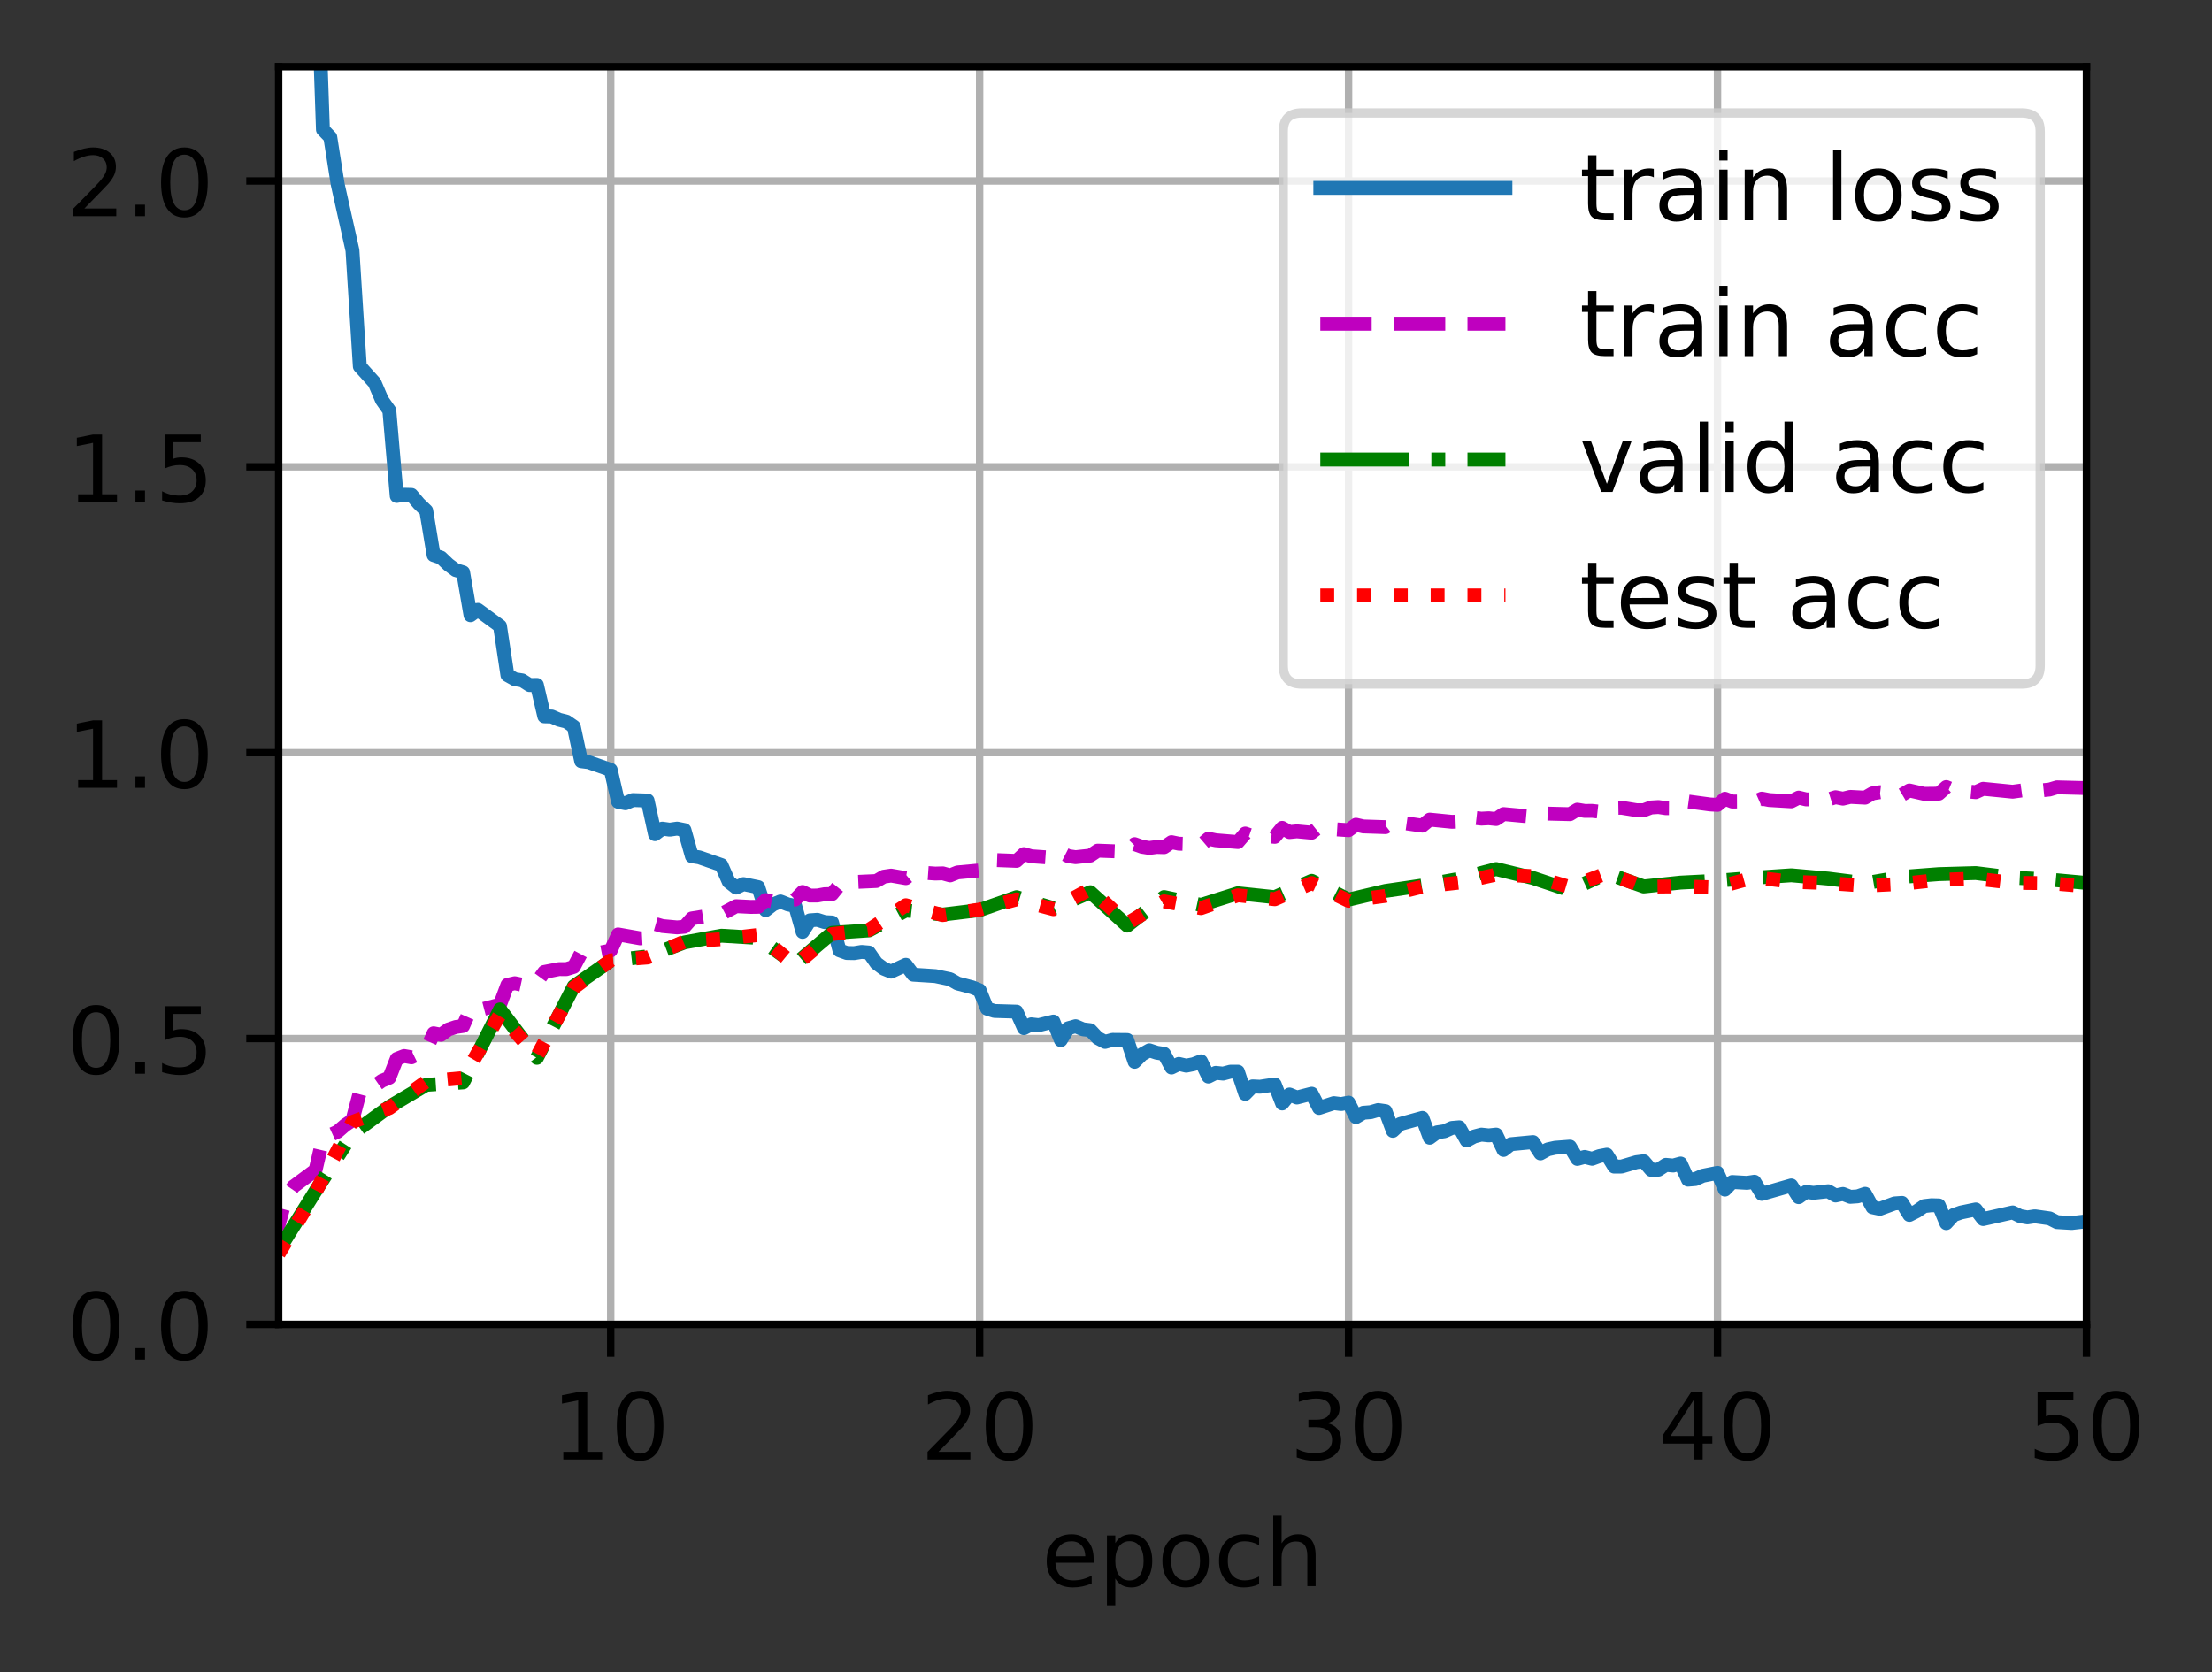 <?xml version="1.0" encoding="utf-8" standalone="no"?>
<!DOCTYPE svg PUBLIC "-//W3C//DTD SVG 1.1//EN"
  "http://www.w3.org/Graphics/SVG/1.1/DTD/svg11.dtd">
<!-- Created with matplotlib (https://matplotlib.org/) -->
<svg height="180.656pt" version="1.1" viewBox="0 0 238.966 180.656" width="238.966pt" xmlns="http://www.w3.org/2000/svg" xmlns:xlink="http://www.w3.org/1999/xlink">
 <rect x="0" y="0" width="238.966" height="180.656" fill="#333333" stroke="none"/>
 <defs>
  <style type="text/css">*{stroke-linecap:butt;stroke-linejoin:round;}</style>
 </defs>
 <g id="figure_1">
  <g id="patch_1">
   <path d="M 0 180.656 
L 238.966 180.656 
L 238.966 0 
L 0 0 
z
" style="fill:none;"/>
  </g>
  <g id="axes_1">
   <g id="patch_2">
    <path d="M 30.103 143.1 
L 225.403 143.1 
L 225.403 7.2 
L 30.103 7.2 
z
" style="fill:#ffffff;"/>
   </g>
   <g id="matplotlib.axis_1">
    <g id="xtick_1">
     <g id="line2d_1">
      <path clip-path="url(#p01f0f1416d)" d="M 65.975 143.1 
L 65.975 7.2 
" style="fill:none;stroke:#b0b0b0;stroke-linecap:square;stroke-width:0.8;"/>
     </g>
     <g id="line2d_2">
      <defs>
       <path d="M 0 0 
L 0 3.5 
" id="m0f9d99fdb0" style="stroke:#000000;stroke-width:0.8;"/>
      </defs>
      <g>
       <use style="stroke:#000000;stroke-width:0.8;" x="65.975" xlink:href="#m0f9d99fdb0" y="143.1"/>
      </g>
     </g>
     <g id="text_1">
      <!-- 10 -->
      <g transform="translate(59.612 157.698)scale(0.1 -0.1)">
       <defs>
        <path d="M 12.406 8.297 
L 28.516 8.297 
L 28.516 63.922 
L 10.984 60.406 
L 10.984 69.391 
L 28.422 72.906 
L 38.281 72.906 
L 38.281 8.297 
L 54.391 8.297 
L 54.391 0 
L 12.406 0 
z
" id="DejaVuSans-49"/>
        <path d="M 31.781 66.406 
Q 24.172 66.406 20.328 58.906 
Q 16.5 51.422 16.5 36.375 
Q 16.5 21.391 20.328 13.891 
Q 24.172 6.391 31.781 6.391 
Q 39.453 6.391 43.281 13.891 
Q 47.125 21.391 47.125 36.375 
Q 47.125 51.422 43.281 58.906 
Q 39.453 66.406 31.781 66.406 
z
M 31.781 74.219 
Q 44.047 74.219 50.516 64.516 
Q 56.984 54.828 56.984 36.375 
Q 56.984 17.969 50.516 8.266 
Q 44.047 -1.422 31.781 -1.422 
Q 19.531 -1.422 13.062 8.266 
Q 6.594 17.969 6.594 36.375 
Q 6.594 54.828 13.062 64.516 
Q 19.531 74.219 31.781 74.219 
z
" id="DejaVuSans-48"/>
       </defs>
       <use xlink:href="#DejaVuSans-49"/>
       <use x="63.623" xlink:href="#DejaVuSans-48"/>
      </g>
     </g>
    </g>
    <g id="xtick_2">
     <g id="line2d_3">
      <path clip-path="url(#p01f0f1416d)" d="M 105.832 143.1 
L 105.832 7.2 
" style="fill:none;stroke:#b0b0b0;stroke-linecap:square;stroke-width:0.8;"/>
     </g>
     <g id="line2d_4">
      <g>
       <use style="stroke:#000000;stroke-width:0.8;" x="105.832" xlink:href="#m0f9d99fdb0" y="143.1"/>
      </g>
     </g>
     <g id="text_2">
      <!-- 20 -->
      <g transform="translate(99.469 157.698)scale(0.1 -0.1)">
       <defs>
        <path d="M 19.188 8.297 
L 53.609 8.297 
L 53.609 0 
L 7.328 0 
L 7.328 8.297 
Q 12.938 14.109 22.625 23.891 
Q 32.328 33.688 34.812 36.531 
Q 39.547 41.844 41.422 45.531 
Q 43.312 49.219 43.312 52.781 
Q 43.312 58.594 39.234 62.25 
Q 35.156 65.922 28.609 65.922 
Q 23.969 65.922 18.812 64.312 
Q 13.672 62.703 7.812 59.422 
L 7.812 69.391 
Q 13.766 71.781 18.938 73 
Q 24.125 74.219 28.422 74.219 
Q 39.75 74.219 46.484 68.547 
Q 53.219 62.891 53.219 53.422 
Q 53.219 48.922 51.531 44.891 
Q 49.859 40.875 45.406 35.406 
Q 44.188 33.984 37.641 27.219 
Q 31.109 20.453 19.188 8.297 
z
" id="DejaVuSans-50"/>
       </defs>
       <use xlink:href="#DejaVuSans-50"/>
       <use x="63.623" xlink:href="#DejaVuSans-48"/>
      </g>
     </g>
    </g>
    <g id="xtick_3">
     <g id="line2d_5">
      <path clip-path="url(#p01f0f1416d)" d="M 145.689 143.1 
L 145.689 7.2 
" style="fill:none;stroke:#b0b0b0;stroke-linecap:square;stroke-width:0.8;"/>
     </g>
     <g id="line2d_6">
      <g>
       <use style="stroke:#000000;stroke-width:0.8;" x="145.689" xlink:href="#m0f9d99fdb0" y="143.1"/>
      </g>
     </g>
     <g id="text_3">
      <!-- 30 -->
      <g transform="translate(139.326 157.698)scale(0.1 -0.1)">
       <defs>
        <path d="M 40.578 39.312 
Q 47.656 37.797 51.625 33 
Q 55.609 28.219 55.609 21.188 
Q 55.609 10.406 48.188 4.484 
Q 40.766 -1.422 27.094 -1.422 
Q 22.516 -1.422 17.656 -0.516 
Q 12.797 0.391 7.625 2.203 
L 7.625 11.719 
Q 11.719 9.328 16.594 8.109 
Q 21.484 6.891 26.812 6.891 
Q 36.078 6.891 40.938 10.547 
Q 45.797 14.203 45.797 21.188 
Q 45.797 27.641 41.281 31.266 
Q 36.766 34.906 28.719 34.906 
L 20.219 34.906 
L 20.219 43.016 
L 29.109 43.016 
Q 36.375 43.016 40.234 45.922 
Q 44.094 48.828 44.094 54.297 
Q 44.094 59.906 40.109 62.906 
Q 36.141 65.922 28.719 65.922 
Q 24.656 65.922 20.016 65.031 
Q 15.375 64.156 9.812 62.312 
L 9.812 71.094 
Q 15.438 72.656 20.344 73.438 
Q 25.25 74.219 29.594 74.219 
Q 40.828 74.219 47.359 69.109 
Q 53.906 64.016 53.906 55.328 
Q 53.906 49.266 50.438 45.094 
Q 46.969 40.922 40.578 39.312 
z
" id="DejaVuSans-51"/>
       </defs>
       <use xlink:href="#DejaVuSans-51"/>
       <use x="63.623" xlink:href="#DejaVuSans-48"/>
      </g>
     </g>
    </g>
    <g id="xtick_4">
     <g id="line2d_7">
      <path clip-path="url(#p01f0f1416d)" d="M 185.546 143.1 
L 185.546 7.2 
" style="fill:none;stroke:#b0b0b0;stroke-linecap:square;stroke-width:0.8;"/>
     </g>
     <g id="line2d_8">
      <g>
       <use style="stroke:#000000;stroke-width:0.8;" x="185.546" xlink:href="#m0f9d99fdb0" y="143.1"/>
      </g>
     </g>
     <g id="text_4">
      <!-- 40 -->
      <g transform="translate(179.183 157.698)scale(0.1 -0.1)">
       <defs>
        <path d="M 37.797 64.312 
L 12.891 25.391 
L 37.797 25.391 
z
M 35.203 72.906 
L 47.609 72.906 
L 47.609 25.391 
L 58.016 25.391 
L 58.016 17.188 
L 47.609 17.188 
L 47.609 0 
L 37.797 0 
L 37.797 17.188 
L 4.891 17.188 
L 4.891 26.703 
z
" id="DejaVuSans-52"/>
       </defs>
       <use xlink:href="#DejaVuSans-52"/>
       <use x="63.623" xlink:href="#DejaVuSans-48"/>
      </g>
     </g>
    </g>
    <g id="xtick_5">
     <g id="line2d_9">
      <path clip-path="url(#p01f0f1416d)" d="M 225.403 143.1 
L 225.403 7.2 
" style="fill:none;stroke:#b0b0b0;stroke-linecap:square;stroke-width:0.8;"/>
     </g>
     <g id="line2d_10">
      <g>
       <use style="stroke:#000000;stroke-width:0.8;" x="225.403" xlink:href="#m0f9d99fdb0" y="143.1"/>
      </g>
     </g>
     <g id="text_5">
      <!-- 50 -->
      <g transform="translate(219.041 157.698)scale(0.1 -0.1)">
       <defs>
        <path d="M 10.797 72.906 
L 49.516 72.906 
L 49.516 64.594 
L 19.828 64.594 
L 19.828 46.734 
Q 21.969 47.469 24.109 47.828 
Q 26.266 48.188 28.422 48.188 
Q 40.625 48.188 47.75 41.5 
Q 54.891 34.812 54.891 23.391 
Q 54.891 11.625 47.562 5.094 
Q 40.234 -1.422 26.906 -1.422 
Q 22.312 -1.422 17.547 -0.641 
Q 12.797 0.141 7.719 1.703 
L 7.719 11.625 
Q 12.109 9.234 16.797 8.062 
Q 21.484 6.891 26.703 6.891 
Q 35.156 6.891 40.078 11.328 
Q 45.016 15.766 45.016 23.391 
Q 45.016 31 40.078 35.438 
Q 35.156 39.891 26.703 39.891 
Q 22.75 39.891 18.812 39.016 
Q 14.891 38.141 10.797 36.281 
z
" id="DejaVuSans-53"/>
       </defs>
       <use xlink:href="#DejaVuSans-53"/>
       <use x="63.623" xlink:href="#DejaVuSans-48"/>
      </g>
     </g>
    </g>
    <g id="text_6">
     <!-- epoch -->
     <g transform="translate(112.525 171.377)scale(0.1 -0.1)">
      <defs>
       <path d="M 56.203 29.594 
L 56.203 25.203 
L 14.891 25.203 
Q 15.484 15.922 20.484 11.062 
Q 25.484 6.203 34.422 6.203 
Q 39.594 6.203 44.453 7.469 
Q 49.312 8.734 54.109 11.281 
L 54.109 2.781 
Q 49.266 0.734 44.188 -0.344 
Q 39.109 -1.422 33.891 -1.422 
Q 20.797 -1.422 13.156 6.188 
Q 5.516 13.812 5.516 26.812 
Q 5.516 40.234 12.766 48.109 
Q 20.016 56 32.328 56 
Q 43.359 56 49.781 48.891 
Q 56.203 41.797 56.203 29.594 
z
M 47.219 32.234 
Q 47.125 39.594 43.094 43.984 
Q 39.062 48.391 32.422 48.391 
Q 24.906 48.391 20.391 44.141 
Q 15.875 39.891 15.188 32.172 
z
" id="DejaVuSans-101"/>
       <path d="M 18.109 8.203 
L 18.109 -20.797 
L 9.078 -20.797 
L 9.078 54.688 
L 18.109 54.688 
L 18.109 46.391 
Q 20.953 51.266 25.266 53.625 
Q 29.594 56 35.594 56 
Q 45.562 56 51.781 48.094 
Q 58.016 40.188 58.016 27.297 
Q 58.016 14.406 51.781 6.484 
Q 45.562 -1.422 35.594 -1.422 
Q 29.594 -1.422 25.266 0.953 
Q 20.953 3.328 18.109 8.203 
z
M 48.688 27.297 
Q 48.688 37.203 44.609 42.844 
Q 40.531 48.484 33.406 48.484 
Q 26.266 48.484 22.188 42.844 
Q 18.109 37.203 18.109 27.297 
Q 18.109 17.391 22.188 11.75 
Q 26.266 6.109 33.406 6.109 
Q 40.531 6.109 44.609 11.75 
Q 48.688 17.391 48.688 27.297 
z
" id="DejaVuSans-112"/>
       <path d="M 30.609 48.391 
Q 23.391 48.391 19.188 42.75 
Q 14.984 37.109 14.984 27.297 
Q 14.984 17.484 19.156 11.844 
Q 23.344 6.203 30.609 6.203 
Q 37.797 6.203 41.984 11.859 
Q 46.188 17.531 46.188 27.297 
Q 46.188 37.016 41.984 42.703 
Q 37.797 48.391 30.609 48.391 
z
M 30.609 56 
Q 42.328 56 49.016 48.375 
Q 55.719 40.766 55.719 27.297 
Q 55.719 13.875 49.016 6.219 
Q 42.328 -1.422 30.609 -1.422 
Q 18.844 -1.422 12.172 6.219 
Q 5.516 13.875 5.516 27.297 
Q 5.516 40.766 12.172 48.375 
Q 18.844 56 30.609 56 
z
" id="DejaVuSans-111"/>
       <path d="M 48.781 52.594 
L 48.781 44.188 
Q 44.969 46.297 41.141 47.344 
Q 37.312 48.391 33.406 48.391 
Q 24.656 48.391 19.812 42.844 
Q 14.984 37.312 14.984 27.297 
Q 14.984 17.281 19.812 11.734 
Q 24.656 6.203 33.406 6.203 
Q 37.312 6.203 41.141 7.25 
Q 44.969 8.297 48.781 10.406 
L 48.781 2.094 
Q 45.016 0.344 40.984 -0.531 
Q 36.969 -1.422 32.422 -1.422 
Q 20.062 -1.422 12.781 6.344 
Q 5.516 14.109 5.516 27.297 
Q 5.516 40.672 12.859 48.328 
Q 20.219 56 33.016 56 
Q 37.156 56 41.109 55.141 
Q 45.062 54.297 48.781 52.594 
z
" id="DejaVuSans-99"/>
       <path d="M 54.891 33.016 
L 54.891 0 
L 45.906 0 
L 45.906 32.719 
Q 45.906 40.484 42.875 44.328 
Q 39.844 48.188 33.797 48.188 
Q 26.516 48.188 22.312 43.547 
Q 18.109 38.922 18.109 30.906 
L 18.109 0 
L 9.078 0 
L 9.078 75.984 
L 18.109 75.984 
L 18.109 46.188 
Q 21.344 51.125 25.703 53.562 
Q 30.078 56 35.797 56 
Q 45.219 56 50.047 50.172 
Q 54.891 44.344 54.891 33.016 
z
" id="DejaVuSans-104"/>
      </defs>
      <use xlink:href="#DejaVuSans-101"/>
      <use x="61.523" xlink:href="#DejaVuSans-112"/>
      <use x="125" xlink:href="#DejaVuSans-111"/>
      <use x="186.182" xlink:href="#DejaVuSans-99"/>
      <use x="241.162" xlink:href="#DejaVuSans-104"/>
     </g>
    </g>
   </g>
   <g id="matplotlib.axis_2">
    <g id="ytick_1">
     <g id="line2d_11">
      <path clip-path="url(#p01f0f1416d)" d="M 30.103 143.1 
L 225.403 143.1 
" style="fill:none;stroke:#b0b0b0;stroke-linecap:square;stroke-width:0.8;"/>
     </g>
     <g id="line2d_12">
      <defs>
       <path d="M 0 0 
L -3.5 0 
" id="me3746f614b" style="stroke:#000000;stroke-width:0.8;"/>
      </defs>
      <g>
       <use style="stroke:#000000;stroke-width:0.8;" x="30.103" xlink:href="#me3746f614b" y="143.1"/>
      </g>
     </g>
     <g id="text_7">
      <!-- 0.0 -->
      <g transform="translate(7.2 146.899)scale(0.1 -0.1)">
       <defs>
        <path d="M 10.688 12.406 
L 21 12.406 
L 21 0 
L 10.688 0 
z
" id="DejaVuSans-46"/>
       </defs>
       <use xlink:href="#DejaVuSans-48"/>
       <use x="63.623" xlink:href="#DejaVuSans-46"/>
       <use x="95.41" xlink:href="#DejaVuSans-48"/>
      </g>
     </g>
    </g>
    <g id="ytick_2">
     <g id="line2d_13">
      <path clip-path="url(#p01f0f1416d)" d="M 30.103 112.214 
L 225.403 112.214 
" style="fill:none;stroke:#b0b0b0;stroke-linecap:square;stroke-width:0.8;"/>
     </g>
     <g id="line2d_14">
      <g>
       <use style="stroke:#000000;stroke-width:0.8;" x="30.103" xlink:href="#me3746f614b" y="112.214"/>
      </g>
     </g>
     <g id="text_8">
      <!-- 0.5 -->
      <g transform="translate(7.2 116.013)scale(0.1 -0.1)">
       <use xlink:href="#DejaVuSans-48"/>
       <use x="63.623" xlink:href="#DejaVuSans-46"/>
       <use x="95.41" xlink:href="#DejaVuSans-53"/>
      </g>
     </g>
    </g>
    <g id="ytick_3">
     <g id="line2d_15">
      <path clip-path="url(#p01f0f1416d)" d="M 30.103 81.327 
L 225.403 81.327 
" style="fill:none;stroke:#b0b0b0;stroke-linecap:square;stroke-width:0.8;"/>
     </g>
     <g id="line2d_16">
      <g>
       <use style="stroke:#000000;stroke-width:0.8;" x="30.103" xlink:href="#me3746f614b" y="81.327"/>
      </g>
     </g>
     <g id="text_9">
      <!-- 1.0 -->
      <g transform="translate(7.2 85.126)scale(0.1 -0.1)">
       <use xlink:href="#DejaVuSans-49"/>
       <use x="63.623" xlink:href="#DejaVuSans-46"/>
       <use x="95.41" xlink:href="#DejaVuSans-48"/>
      </g>
     </g>
    </g>
    <g id="ytick_4">
     <g id="line2d_17">
      <path clip-path="url(#p01f0f1416d)" d="M 30.103 50.441 
L 225.403 50.441 
" style="fill:none;stroke:#b0b0b0;stroke-linecap:square;stroke-width:0.8;"/>
     </g>
     <g id="line2d_18">
      <g>
       <use style="stroke:#000000;stroke-width:0.8;" x="30.103" xlink:href="#me3746f614b" y="50.441"/>
      </g>
     </g>
     <g id="text_10">
      <!-- 1.5 -->
      <g transform="translate(7.2 54.24)scale(0.1 -0.1)">
       <use xlink:href="#DejaVuSans-49"/>
       <use x="63.623" xlink:href="#DejaVuSans-46"/>
       <use x="95.41" xlink:href="#DejaVuSans-53"/>
      </g>
     </g>
    </g>
    <g id="ytick_5">
     <g id="line2d_19">
      <path clip-path="url(#p01f0f1416d)" d="M 30.103 19.555 
L 225.403 19.555 
" style="fill:none;stroke:#b0b0b0;stroke-linecap:square;stroke-width:0.8;"/>
     </g>
     <g id="line2d_20">
      <g>
       <use style="stroke:#000000;stroke-width:0.8;" x="30.103" xlink:href="#me3746f614b" y="19.555"/>
      </g>
     </g>
     <g id="text_11">
      <!-- 2.0 -->
      <g transform="translate(7.2 23.354)scale(0.1 -0.1)">
       <use xlink:href="#DejaVuSans-50"/>
       <use x="63.623" xlink:href="#DejaVuSans-46"/>
       <use x="95.41" xlink:href="#DejaVuSans-48"/>
      </g>
     </g>
    </g>
   </g>
   <g id="line2d_21">
    <path clip-path="url(#p01f0f1416d)" d="M 34.366 -1 
L 34.886 14.003 
L 35.683 14.831 
L 36.48 19.904 
L 38.075 27.051 
L 38.872 39.588 
L 40.466 41.357 
L 41.263 43.227 
L 42.06 44.357 
L 42.857 53.588 
L 43.655 53.453 
L 44.452 53.473 
L 45.249 54.416 
L 46.046 55.184 
L 46.843 59.981 
L 47.64 60.247 
L 48.437 61.007 
L 49.235 61.601 
L 50.032 61.843 
L 50.829 66.476 
L 51.626 65.894 
L 54.017 67.652 
L 54.815 72.942 
L 55.612 73.389 
L 56.409 73.515 
L 57.206 74.02 
L 58.003 74.005 
L 58.8 77.403 
L 59.597 77.422 
L 60.395 77.768 
L 61.192 77.97 
L 61.989 78.521 
L 62.786 82.251 
L 63.583 82.352 
L 65.975 83.184 
L 66.772 86.636 
L 67.569 86.791 
L 68.366 86.447 
L 69.96 86.499 
L 70.757 90.131 
L 71.555 89.533 
L 72.352 89.646 
L 73.149 89.53 
L 73.946 89.689 
L 74.743 92.508 
L 75.54 92.632 
L 77.932 93.464 
L 78.729 95.274 
L 79.526 95.898 
L 80.323 95.525 
L 81.917 95.856 
L 82.715 98.338 
L 83.512 97.725 
L 84.309 97.399 
L 85.106 97.716 
L 85.903 97.882 
L 86.7 100.69 
L 87.497 99.439 
L 88.295 99.381 
L 89.092 99.632 
L 89.889 99.675 
L 90.686 102.683 
L 91.483 102.97 
L 92.28 102.985 
L 93.077 102.852 
L 93.875 102.92 
L 94.672 104.065 
L 95.469 104.659 
L 96.266 104.982 
L 97.86 104.244 
L 98.657 105.313 
L 100.252 105.413 
L 101.049 105.466 
L 102.643 105.8 
L 103.44 106.261 
L 105.035 106.676 
L 105.832 106.999 
L 106.629 108.983 
L 107.426 109.233 
L 109.817 109.304 
L 110.615 111.09 
L 111.412 110.676 
L 112.209 110.766 
L 113.803 110.378 
L 114.6 112.385 
L 115.397 111.104 
L 116.195 110.878 
L 116.992 111.215 
L 117.789 111.311 
L 118.586 112.156 
L 119.383 112.577 
L 120.18 112.352 
L 121.775 112.367 
L 122.572 114.726 
L 123.369 113.929 
L 124.166 113.483 
L 124.963 113.746 
L 125.76 113.866 
L 126.557 115.344 
L 127.355 114.954 
L 128.152 115.142 
L 128.949 114.982 
L 129.746 114.675 
L 130.543 116.32 
L 131.34 115.92 
L 132.137 116.002 
L 132.935 115.789 
L 133.732 115.79 
L 134.529 118.192 
L 135.326 117.38 
L 136.123 117.419 
L 137.717 117.176 
L 138.515 119.228 
L 139.312 118.257 
L 140.109 118.585 
L 141.703 118.173 
L 142.5 119.713 
L 144.095 119.192 
L 144.892 119.291 
L 145.689 119.136 
L 146.486 120.699 
L 147.283 120.231 
L 148.08 120.168 
L 148.877 119.939 
L 149.675 120.052 
L 150.472 122.188 
L 151.269 121.446 
L 153.66 120.786 
L 154.457 122.931 
L 155.255 122.349 
L 156.052 122.229 
L 156.849 121.871 
L 157.646 121.802 
L 158.443 123.229 
L 159.24 122.803 
L 160.037 122.593 
L 160.835 122.678 
L 161.632 122.591 
L 162.429 124.251 
L 163.226 123.628 
L 165.617 123.402 
L 166.415 124.625 
L 167.212 124.187 
L 168.009 124.012 
L 169.603 123.89 
L 170.4 125.221 
L 171.197 125.004 
L 171.995 125.206 
L 172.792 124.914 
L 173.589 124.762 
L 174.386 126.051 
L 175.183 126.045 
L 176.777 125.572 
L 177.575 125.469 
L 178.372 126.4 
L 179.169 126.38 
L 179.966 125.861 
L 180.763 125.936 
L 181.56 125.717 
L 182.357 127.462 
L 183.155 127.395 
L 183.952 127.04 
L 185.546 126.724 
L 186.343 128.537 
L 187.14 127.714 
L 188.735 127.805 
L 189.532 127.684 
L 190.329 128.999 
L 193.517 128.084 
L 194.315 129.352 
L 195.112 128.787 
L 195.909 128.886 
L 197.503 128.71 
L 198.3 129.173 
L 199.097 129.003 
L 199.895 129.317 
L 200.692 129.263 
L 201.489 128.987 
L 202.286 130.444 
L 203.083 130.612 
L 204.677 130.028 
L 205.475 129.97 
L 206.272 131.27 
L 207.069 130.868 
L 207.866 130.318 
L 208.663 130.225 
L 209.46 130.247 
L 210.257 132.159 
L 211.055 131.285 
L 211.852 131.006 
L 213.446 130.676 
L 214.243 131.719 
L 217.432 131 
L 218.229 131.397 
L 219.026 131.539 
L 219.823 131.42 
L 221.417 131.644 
L 222.215 132.05 
L 223.809 132.145 
L 225.403 131.962 
L 225.403 131.962 
" style="fill:none;stroke:#1f77b4;stroke-linecap:square;stroke-width:1.5;"/>
   </g>
   <g id="line2d_22">
    <path clip-path="url(#p01f0f1416d)" d="M 26.915 133.786 
L 27.712 133.431 
L 28.509 132.437 
L 29.306 132.553 
L 30.103 132.35 
L 30.9 129.36 
L 31.697 128.205 
L 34.089 126.432 
L 34.886 123.003 
L 36.48 122.272 
L 37.277 121.58 
L 38.075 121.034 
L 38.872 118.026 
L 40.466 117.325 
L 41.263 116.771 
L 42.06 116.443 
L 42.857 114.413 
L 43.655 114.099 
L 44.452 114.241 
L 46.046 113.464 
L 46.843 111.648 
L 47.64 111.807 
L 48.437 111.235 
L 49.235 110.966 
L 50.032 110.85 
L 50.829 109.042 
L 51.626 109.173 
L 54.017 108.549 
L 54.815 106.416 
L 55.612 106.233 
L 56.409 106.404 
L 57.206 106.166 
L 58.003 106.115 
L 58.8 105.016 
L 60.395 104.71 
L 61.192 104.711 
L 61.989 104.466 
L 62.786 102.962 
L 63.583 103.172 
L 65.975 102.705 
L 66.772 100.962 
L 69.163 101.386 
L 69.96 101.344 
L 70.757 99.825 
L 71.555 100.056 
L 73.149 100.204 
L 73.946 100.131 
L 74.743 99.232 
L 76.337 98.974 
L 77.932 98.762 
L 79.526 97.911 
L 81.12 97.991 
L 81.917 97.978 
L 82.715 97.253 
L 83.512 97.412 
L 84.309 97.384 
L 85.106 97.224 
L 85.903 97.195 
L 86.7 96.377 
L 87.497 96.764 
L 88.295 96.759 
L 89.092 96.615 
L 89.889 96.601 
L 90.686 95.619 
L 91.483 95.336 
L 94.672 95.192 
L 95.469 94.723 
L 96.266 94.606 
L 97.86 94.883 
L 98.657 94.22 
L 101.049 94.387 
L 101.846 94.363 
L 102.643 94.585 
L 103.44 94.264 
L 105.832 94.046 
L 106.629 93.247 
L 107.426 92.923 
L 109.817 93.016 
L 110.615 92.282 
L 111.412 92.517 
L 113.803 92.685 
L 114.6 92.089 
L 115.397 92.496 
L 116.195 92.616 
L 117.789 92.444 
L 118.586 91.91 
L 121.775 92.03 
L 122.572 91.207 
L 123.369 91.493 
L 124.166 91.62 
L 124.963 91.515 
L 125.76 91.538 
L 126.557 90.993 
L 127.355 91.159 
L 128.949 91.205 
L 129.746 91.303 
L 130.543 90.621 
L 131.34 90.786 
L 133.732 90.983 
L 134.529 90.062 
L 135.326 90.342 
L 136.123 90.274 
L 137.717 90.421 
L 138.515 89.449 
L 139.312 89.907 
L 140.109 89.826 
L 141.703 89.975 
L 142.5 89.338 
L 143.297 89.545 
L 145.689 89.7 
L 146.486 89.111 
L 147.283 89.294 
L 149.675 89.373 
L 150.472 88.759 
L 153.66 89.21 
L 154.457 88.559 
L 156.849 88.797 
L 157.646 88.769 
L 158.443 88.277 
L 160.037 88.456 
L 160.835 88.413 
L 161.632 88.497 
L 162.429 87.96 
L 165.617 88.255 
L 166.415 87.891 
L 169.603 87.972 
L 170.4 87.484 
L 171.197 87.618 
L 171.995 87.613 
L 173.589 87.79 
L 174.386 87.291 
L 175.183 87.277 
L 176.777 87.539 
L 177.575 87.547 
L 178.372 87.249 
L 179.169 87.201 
L 179.966 87.323 
L 181.56 87.331 
L 182.357 86.601 
L 184.749 86.924 
L 185.546 86.967 
L 186.343 86.305 
L 187.14 86.608 
L 188.735 86.601 
L 189.532 86.639 
L 190.329 86.291 
L 191.126 86.446 
L 193.517 86.588 
L 194.315 86.181 
L 195.112 86.374 
L 197.503 86.388 
L 198.3 86.139 
L 199.097 86.295 
L 199.895 86.103 
L 201.489 86.188 
L 202.286 85.726 
L 203.083 85.598 
L 205.475 85.88 
L 206.272 85.409 
L 207.866 85.774 
L 209.46 85.756 
L 210.257 85.043 
L 211.055 85.374 
L 213.446 85.595 
L 214.243 85.229 
L 217.432 85.547 
L 219.026 85.326 
L 220.62 85.39 
L 221.417 85.309 
L 222.215 85.071 
L 225.403 85.154 
L 225.403 85.154 
" style="fill:none;stroke:#bf00bf;stroke-dasharray:5.55,2.4;stroke-dashoffset:0;stroke-width:1.5;"/>
   </g>
   <g id="line2d_23">
    <path clip-path="url(#p01f0f1416d)" d="M 30.103 135.074 
L 34.089 128.686 
L 38.075 122.488 
L 42.06 119.58 
L 46.046 117.217 
L 50.032 116.951 
L 54.017 109.064 
L 58.003 114.296 
L 61.989 106.562 
L 65.975 103.794 
L 69.96 103.336 
L 73.946 101.825 
L 77.932 101.101 
L 81.917 101.342 
L 85.903 104.175 
L 89.889 100.796 
L 93.875 100.53 
L 97.86 98.371 
L 101.846 98.815 
L 105.832 98.333 
L 109.817 96.936 
L 113.803 98.129 
L 117.789 96.402 
L 121.775 100.009 
L 125.76 96.923 
L 129.746 97.774 
L 133.732 96.516 
L 137.717 96.936 
L 141.703 95.17 
L 145.689 97.202 
L 149.675 96.262 
L 153.66 95.678 
L 157.646 94.954 
L 161.632 93.9 
L 165.617 94.865 
L 169.603 96.199 
L 173.589 94.357 
L 177.575 95.78 
L 181.56 95.361 
L 185.546 95.158 
L 189.532 94.84 
L 193.517 94.573 
L 197.503 94.929 
L 201.489 95.437 
L 205.475 94.751 
L 209.46 94.446 
L 213.446 94.332 
L 217.432 94.827 
L 221.417 95.031 
L 225.403 95.399 
" style="fill:none;stroke:#008000;stroke-dasharray:9.6,2.4,1.5,2.4;stroke-dashoffset:0;stroke-width:1.5;"/>
   </g>
   <g id="line2d_24">
    <path clip-path="url(#p01f0f1416d)" d="M 30.103 135.483 
L 34.089 128.8 
L 38.075 121.226 
L 42.06 119.725 
L 46.046 116.853 
L 50.032 116.476 
L 54.017 109.607 
L 58.003 114.141 
L 61.989 106.722 
L 65.975 103.763 
L 69.96 103.454 
L 73.946 101.731 
L 77.932 101.478 
L 81.917 101.02 
L 85.903 104.294 
L 89.889 100.928 
L 93.875 100.464 
L 97.86 97.808 
L 101.846 98.871 
L 105.832 98.272 
L 109.817 97.178 
L 113.803 98.234 
L 117.789 96.048 
L 121.775 99.766 
L 125.76 97.388 
L 129.746 98.123 
L 133.732 96.733 
L 137.717 97.16 
L 141.703 95.411 
L 145.689 97.333 
L 149.675 96.795 
L 153.66 95.801 
L 157.646 95.362 
L 161.632 94.497 
L 165.617 94.664 
L 169.603 95.85 
L 173.589 94.343 
L 177.575 95.807 
L 181.56 95.764 
L 185.546 95.887 
L 189.532 94.788 
L 193.517 95.269 
L 197.503 95.418 
L 201.489 95.696 
L 205.475 95.498 
L 209.46 95.066 
L 213.446 94.923 
L 217.432 95.387 
L 221.417 95.424 
L 225.403 95.751 
" style="fill:none;stroke:#ff0000;stroke-dasharray:1.5,2.475;stroke-dashoffset:0;stroke-width:1.5;"/>
   </g>
   <g id="patch_3">
    <path d="M 30.103 143.1 
L 30.103 7.2 
" style="fill:none;stroke:#000000;stroke-linecap:square;stroke-linejoin:miter;stroke-width:0.8;"/>
   </g>
   <g id="patch_4">
    <path d="M 225.403 143.1 
L 225.403 7.2 
" style="fill:none;stroke:#000000;stroke-linecap:square;stroke-linejoin:miter;stroke-width:0.8;"/>
   </g>
   <g id="patch_5">
    <path d="M 30.103 143.1 
L 225.403 143.1 
" style="fill:none;stroke:#000000;stroke-linecap:square;stroke-linejoin:miter;stroke-width:0.8;"/>
   </g>
   <g id="patch_6">
    <path d="M 30.103 7.2 
L 225.403 7.2 
" style="fill:none;stroke:#000000;stroke-linecap:square;stroke-linejoin:miter;stroke-width:0.8;"/>
   </g>
   <g id="legend_1">
    <g id="patch_7">
     <path d="M 140.634 73.912 
L 218.403 73.912 
Q 220.403 73.912 220.403 71.912 
L 220.403 14.2 
Q 220.403 12.2 218.403 12.2 
L 140.634 12.2 
Q 138.634 12.2 138.634 14.2 
L 138.634 71.912 
Q 138.634 73.912 140.634 73.912 
z
" style="fill:#ffffff;opacity:0.8;stroke:#cccccc;stroke-linejoin:miter;"/>
    </g>
    <g id="line2d_25">
     <path d="M 142.634 20.298 
L 162.634 20.298 
" style="fill:none;stroke:#1f77b4;stroke-linecap:square;stroke-width:1.5;"/>
    </g>
    <g id="line2d_26"/>
    <g id="text_12">
     <!-- train loss -->
     <g transform="translate(170.634 23.798)scale(0.1 -0.1)">
      <defs>
       <path d="M 18.312 70.219 
L 18.312 54.688 
L 36.812 54.688 
L 36.812 47.703 
L 18.312 47.703 
L 18.312 18.016 
Q 18.312 11.328 20.141 9.422 
Q 21.969 7.516 27.594 7.516 
L 36.812 7.516 
L 36.812 0 
L 27.594 0 
Q 17.188 0 13.234 3.875 
Q 9.281 7.766 9.281 18.016 
L 9.281 47.703 
L 2.688 47.703 
L 2.688 54.688 
L 9.281 54.688 
L 9.281 70.219 
z
" id="DejaVuSans-116"/>
       <path d="M 41.109 46.297 
Q 39.594 47.172 37.812 47.578 
Q 36.031 48 33.891 48 
Q 26.266 48 22.188 43.047 
Q 18.109 38.094 18.109 28.812 
L 18.109 0 
L 9.078 0 
L 9.078 54.688 
L 18.109 54.688 
L 18.109 46.188 
Q 20.953 51.172 25.484 53.578 
Q 30.031 56 36.531 56 
Q 37.453 56 38.578 55.875 
Q 39.703 55.766 41.062 55.516 
z
" id="DejaVuSans-114"/>
       <path d="M 34.281 27.484 
Q 23.391 27.484 19.188 25 
Q 14.984 22.516 14.984 16.5 
Q 14.984 11.719 18.141 8.906 
Q 21.297 6.109 26.703 6.109 
Q 34.188 6.109 38.703 11.406 
Q 43.219 16.703 43.219 25.484 
L 43.219 27.484 
z
M 52.203 31.203 
L 52.203 0 
L 43.219 0 
L 43.219 8.297 
Q 40.141 3.328 35.547 0.953 
Q 30.953 -1.422 24.312 -1.422 
Q 15.922 -1.422 10.953 3.297 
Q 6 8.016 6 15.922 
Q 6 25.141 12.172 29.828 
Q 18.359 34.516 30.609 34.516 
L 43.219 34.516 
L 43.219 35.406 
Q 43.219 41.609 39.141 45 
Q 35.062 48.391 27.688 48.391 
Q 23 48.391 18.547 47.266 
Q 14.109 46.141 10.016 43.891 
L 10.016 52.203 
Q 14.938 54.109 19.578 55.047 
Q 24.219 56 28.609 56 
Q 40.484 56 46.344 49.844 
Q 52.203 43.703 52.203 31.203 
z
" id="DejaVuSans-97"/>
       <path d="M 9.422 54.688 
L 18.406 54.688 
L 18.406 0 
L 9.422 0 
z
M 9.422 75.984 
L 18.406 75.984 
L 18.406 64.594 
L 9.422 64.594 
z
" id="DejaVuSans-105"/>
       <path d="M 54.891 33.016 
L 54.891 0 
L 45.906 0 
L 45.906 32.719 
Q 45.906 40.484 42.875 44.328 
Q 39.844 48.188 33.797 48.188 
Q 26.516 48.188 22.312 43.547 
Q 18.109 38.922 18.109 30.906 
L 18.109 0 
L 9.078 0 
L 9.078 54.688 
L 18.109 54.688 
L 18.109 46.188 
Q 21.344 51.125 25.703 53.562 
Q 30.078 56 35.797 56 
Q 45.219 56 50.047 50.172 
Q 54.891 44.344 54.891 33.016 
z
" id="DejaVuSans-110"/>
       <path id="DejaVuSans-32"/>
       <path d="M 9.422 75.984 
L 18.406 75.984 
L 18.406 0 
L 9.422 0 
z
" id="DejaVuSans-108"/>
       <path d="M 44.281 53.078 
L 44.281 44.578 
Q 40.484 46.531 36.375 47.5 
Q 32.281 48.484 27.875 48.484 
Q 21.188 48.484 17.844 46.438 
Q 14.5 44.391 14.5 40.281 
Q 14.5 37.156 16.891 35.375 
Q 19.281 33.594 26.516 31.984 
L 29.594 31.297 
Q 39.156 29.25 43.188 25.516 
Q 47.219 21.781 47.219 15.094 
Q 47.219 7.469 41.188 3.016 
Q 35.156 -1.422 24.609 -1.422 
Q 20.219 -1.422 15.453 -0.562 
Q 10.688 0.297 5.422 2 
L 5.422 11.281 
Q 10.406 8.688 15.234 7.391 
Q 20.062 6.109 24.812 6.109 
Q 31.156 6.109 34.562 8.281 
Q 37.984 10.453 37.984 14.406 
Q 37.984 18.062 35.516 20.016 
Q 33.062 21.969 24.703 23.781 
L 21.578 24.516 
Q 13.234 26.266 9.516 29.906 
Q 5.812 33.547 5.812 39.891 
Q 5.812 47.609 11.281 51.797 
Q 16.75 56 26.812 56 
Q 31.781 56 36.172 55.266 
Q 40.578 54.547 44.281 53.078 
z
" id="DejaVuSans-115"/>
      </defs>
      <use xlink:href="#DejaVuSans-116"/>
      <use x="39.209" xlink:href="#DejaVuSans-114"/>
      <use x="80.322" xlink:href="#DejaVuSans-97"/>
      <use x="141.602" xlink:href="#DejaVuSans-105"/>
      <use x="169.385" xlink:href="#DejaVuSans-110"/>
      <use x="232.764" xlink:href="#DejaVuSans-32"/>
      <use x="264.551" xlink:href="#DejaVuSans-108"/>
      <use x="292.334" xlink:href="#DejaVuSans-111"/>
      <use x="353.516" xlink:href="#DejaVuSans-115"/>
      <use x="405.615" xlink:href="#DejaVuSans-115"/>
     </g>
    </g>
    <g id="line2d_27">
     <path d="M 142.634 34.977 
L 162.634 34.977 
" style="fill:none;stroke:#bf00bf;stroke-dasharray:5.55,2.4;stroke-dashoffset:0;stroke-width:1.5;"/>
    </g>
    <g id="line2d_28"/>
    <g id="text_13">
     <!-- train acc -->
     <g transform="translate(170.634 38.477)scale(0.1 -0.1)">
      <use xlink:href="#DejaVuSans-116"/>
      <use x="39.209" xlink:href="#DejaVuSans-114"/>
      <use x="80.322" xlink:href="#DejaVuSans-97"/>
      <use x="141.602" xlink:href="#DejaVuSans-105"/>
      <use x="169.385" xlink:href="#DejaVuSans-110"/>
      <use x="232.764" xlink:href="#DejaVuSans-32"/>
      <use x="264.551" xlink:href="#DejaVuSans-97"/>
      <use x="325.83" xlink:href="#DejaVuSans-99"/>
      <use x="380.811" xlink:href="#DejaVuSans-99"/>
     </g>
    </g>
    <g id="line2d_29">
     <path d="M 142.634 49.655 
L 162.634 49.655 
" style="fill:none;stroke:#008000;stroke-dasharray:9.6,2.4,1.5,2.4;stroke-dashoffset:0;stroke-width:1.5;"/>
    </g>
    <g id="line2d_30"/>
    <g id="text_14">
     <!-- valid acc -->
     <g transform="translate(170.634 53.155)scale(0.1 -0.1)">
      <defs>
       <path d="M 2.984 54.688 
L 12.5 54.688 
L 29.594 8.797 
L 46.688 54.688 
L 56.203 54.688 
L 35.688 0 
L 23.484 0 
z
" id="DejaVuSans-118"/>
       <path d="M 45.406 46.391 
L 45.406 75.984 
L 54.391 75.984 
L 54.391 0 
L 45.406 0 
L 45.406 8.203 
Q 42.578 3.328 38.25 0.953 
Q 33.938 -1.422 27.875 -1.422 
Q 17.969 -1.422 11.734 6.484 
Q 5.516 14.406 5.516 27.297 
Q 5.516 40.188 11.734 48.094 
Q 17.969 56 27.875 56 
Q 33.938 56 38.25 53.625 
Q 42.578 51.266 45.406 46.391 
z
M 14.797 27.297 
Q 14.797 17.391 18.875 11.75 
Q 22.953 6.109 30.078 6.109 
Q 37.203 6.109 41.297 11.75 
Q 45.406 17.391 45.406 27.297 
Q 45.406 37.203 41.297 42.844 
Q 37.203 48.484 30.078 48.484 
Q 22.953 48.484 18.875 42.844 
Q 14.797 37.203 14.797 27.297 
z
" id="DejaVuSans-100"/>
      </defs>
      <use xlink:href="#DejaVuSans-118"/>
      <use x="59.18" xlink:href="#DejaVuSans-97"/>
      <use x="120.459" xlink:href="#DejaVuSans-108"/>
      <use x="148.242" xlink:href="#DejaVuSans-105"/>
      <use x="176.025" xlink:href="#DejaVuSans-100"/>
      <use x="239.502" xlink:href="#DejaVuSans-32"/>
      <use x="271.289" xlink:href="#DejaVuSans-97"/>
      <use x="332.568" xlink:href="#DejaVuSans-99"/>
      <use x="387.549" xlink:href="#DejaVuSans-99"/>
     </g>
    </g>
    <g id="line2d_31">
     <path d="M 142.634 64.333 
L 162.634 64.333 
" style="fill:none;stroke:#ff0000;stroke-dasharray:1.5,2.475;stroke-dashoffset:0;stroke-width:1.5;"/>
    </g>
    <g id="line2d_32"/>
    <g id="text_15">
     <!-- test acc -->
     <g transform="translate(170.634 67.833)scale(0.1 -0.1)">
      <use xlink:href="#DejaVuSans-116"/>
      <use x="39.209" xlink:href="#DejaVuSans-101"/>
      <use x="100.732" xlink:href="#DejaVuSans-115"/>
      <use x="152.832" xlink:href="#DejaVuSans-116"/>
      <use x="192.041" xlink:href="#DejaVuSans-32"/>
      <use x="223.828" xlink:href="#DejaVuSans-97"/>
      <use x="285.107" xlink:href="#DejaVuSans-99"/>
      <use x="340.088" xlink:href="#DejaVuSans-99"/>
     </g>
    </g>
   </g>
  </g>
 </g>
 <defs>
  <clipPath id="p01f0f1416d">
   <rect height="135.9" width="195.3" x="30.103" y="7.2"/>
  </clipPath>
 </defs>
</svg>
